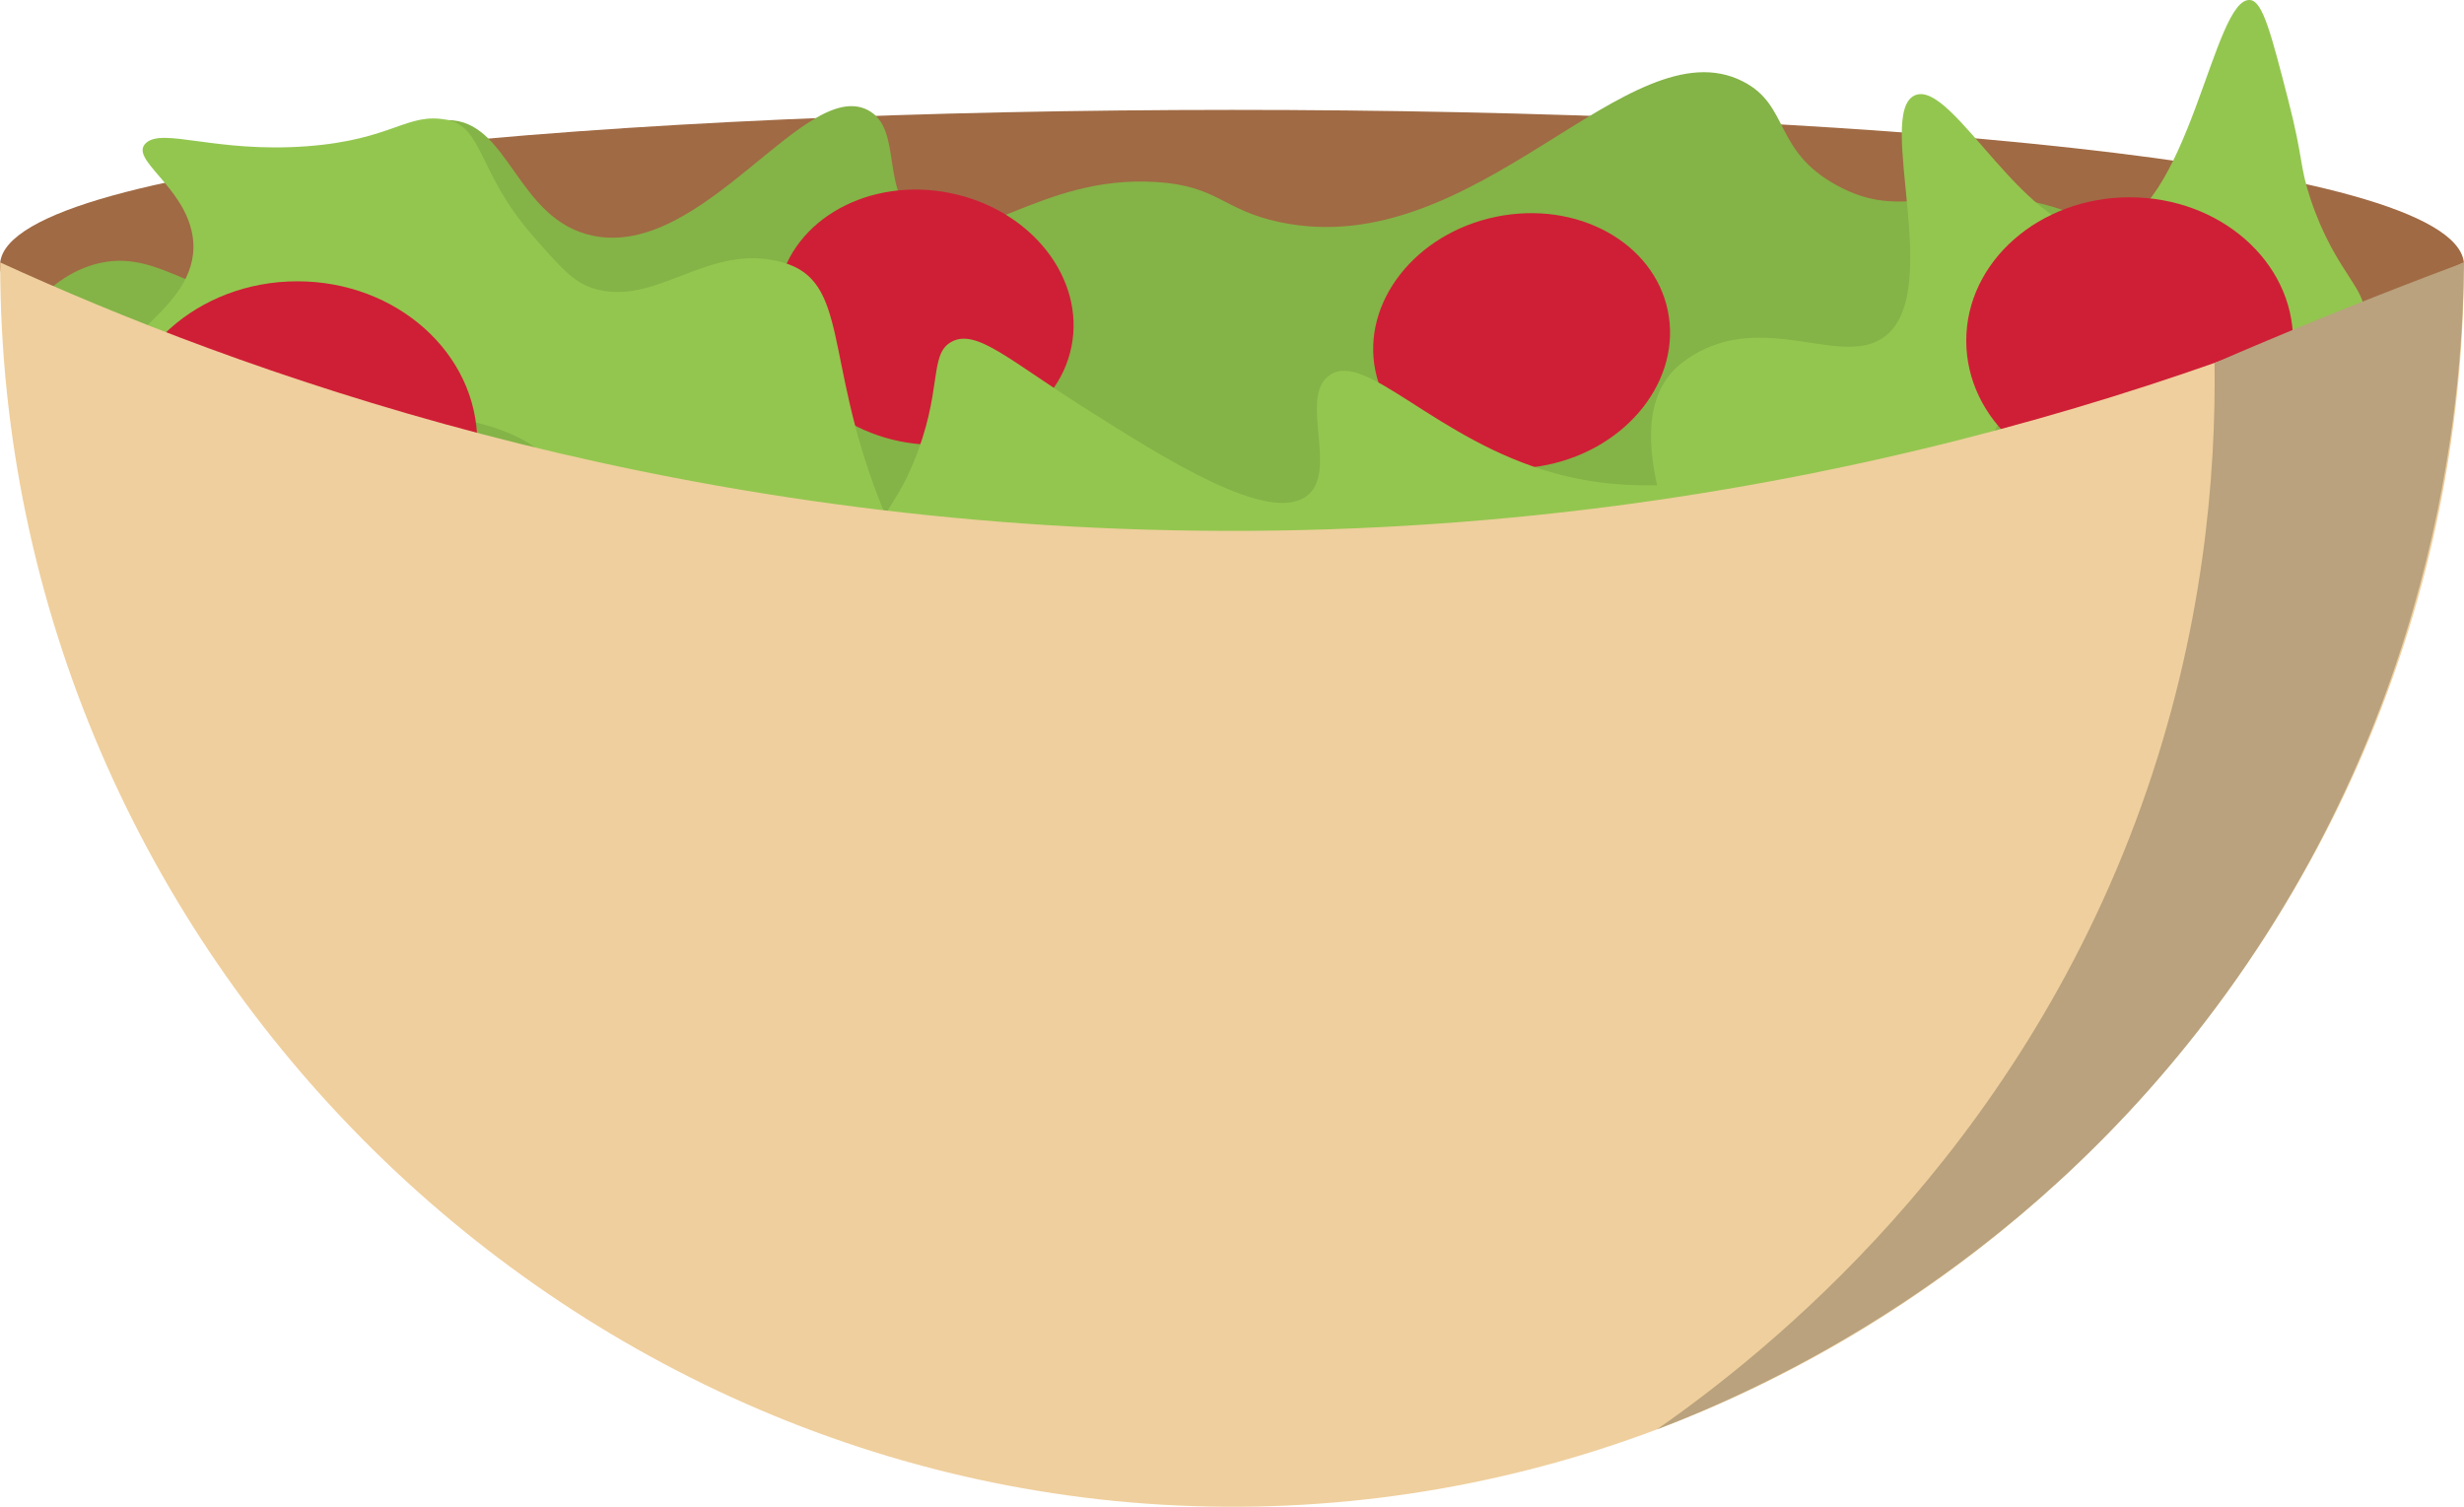 <?xml version="1.0" encoding="UTF-8"?>
<svg id="Layer_1" xmlns="http://www.w3.org/2000/svg" version="1.1" viewBox="0 0 256.03 156.56">
  <!-- Generator: Adobe Illustrator 29.1.0, SVG Export Plug-In . SVG Version: 2.1.0 Build 142)  -->
  <defs>
    <style>
      .st0 {
        fill: #efcf9d;
      }

      .st1 {
        fill: #cf1f36;
      }

      .st2 {
        fill: #a06a44;
      }

      .st3 {
        fill: #b9a27d;
      }

      .st4 {
        fill: #84b347;
      }

      .st5 {
        fill: #93c64f;
      }
    </style>
  </defs>
  <path class="st2" d="M.02,27.27c-1.25,10.98,64.46,30.9,122.55,32.06,65.17,1.3,134.73-20.73,133.45-32.06C253.64,6.11,2.43,6.16.02,27.27Z"/>
  <path class="st4" d="M95.74,23.09c5.4,3.34,12.24-4.95,24.39-4.18,6.49.41,6.91,2.93,12.89,4.18,20.41,4.28,36.16-20.7,48.08-14.63,4.9,2.49,3.14,7.18,9.76,10.8,7.01,3.84,10.82-.42,20.56,1.74,10.52,2.34,11.44,8.51,21.95,11.5,7.46,2.12,14.45,1.13,19.63-.27-12.77,10.21-58.28,44.03-125.56,43.83-66.53-.2-111.48-33.54-124.34-43.83,1.12-1.43,3.15-3.58,6.23-4.61,6.66-2.22,10.54,3.4,16.72,2.79,10.3-1.02,12.22-17.88,20.43-17.93,6.44-.04,7.14,10.34,15.11,12.01,11.42,2.39,22.04-16.4,28.57-13.06,3.83,1.96,1.09,8.89,5.57,11.67Z"/>
  <path class="st5" d="M166.99,86.97c2.16,1.08,6.94-15.49,22.35-22.96,11.53-5.59,23.25-3.3,24.3-7.8.91-3.86-7.4-6.88-6.49-11.01,1.05-4.81,13.64-6.78,23.47-8.32,9.11-1.42,13.82-1.21,14.83-3.93.97-2.6-2.72-4.37-5.35-12.22-1.19-3.56-.71-4.02-2.34-10.36-1.75-6.78-2.62-10.17-3.9-10.36-3.91-.59-6.33,22.5-15.19,23.92-7.96,1.27-15.72-15.8-19.71-14.02-4.16,1.86,3.27,20.94-3.39,25.25-4.5,2.92-12.39-2.87-19.86,1.88-1.32.84-1.95,1.58-2.16,1.83-3.71,4.5-1.27,11.89-.5,14.98,4.02,16.13-8.37,31.96-6.04,33.12Z"/>
  <ellipse class="st1" cx="221.29" cy="35.4" rx="16.98" ry="14.9"/>
  <ellipse class="st1" cx="158.11" cy="35.4" rx="15.51" ry="13.16" transform="translate(-3.89 32.53) rotate(-11.6)"/>
  <ellipse class="st1" cx="96.14" cy="32.96" rx="13.16" ry="15.51" transform="translate(44.77 120.66) rotate(-78.57)"/>
  <path class="st5" d="M101.12,73.95c-2.57,1.24-7.76-4.28-21.82-7.23-10.41-2.18-14.26-.55-18.22-3.23-6.43-4.34.82-10.59-4.15-15.85-8.55-9.04-41.02-2.28-44.46-8.55-2.04-3.72,8.83-7.17,7.52-14.69-.88-5.1-6.63-7.87-4.82-9.54,1.76-1.62,7.23,1.03,16.65.34,9.05-.66,10.44-3.58,14.66-2.74,3.73.74,3.21,5.55,8.87,12.02,2.81,3.21,4.21,4.82,6.23,5.46,6.62,2.1,11.96-4.88,19.77-2.67,6.85,1.94,4.31,9.89,9.88,24.32,5.19,13.46,12.93,20.89,9.9,22.34Z"/>
  <ellipse class="st1" cx="30.9" cy="45.95" rx="18.69" ry="16.72"/>
  <path class="st5" d="M193.48,46.65c-.91-2.23-15.43,7.06-31.94,2.52-12.35-3.4-19.65-12.85-23.41-10.17-3.23,2.3,1.02,10.05-2.38,12.56-3.96,2.92-14.72-3.9-23.12-9.22-7.79-4.93-11.18-8.21-13.75-6.83-2.44,1.32-.83,5.08-4.03,12.72-1.45,3.47-2.12,3.49-5.07,9.34-3.16,6.25-4.74,9.37-3.9,10.37,2.55,3.02,19.6-12.74,27.19-7.97,6.82,4.29,1.4,22.25,5.58,23.54,4.36,1.35,11.35-17.9,19.21-16.75,5.31.78,7.42,10.33,16.17,11.69,1.54.24,2.51.1,2.83.05,5.76-.93,8.8-8.1,10.25-10.94,7.61-14.78,27.37-18.5,26.38-20.91Z"/>
  <path class="st0" d="M.02,27.27C-.03,99.45,59.96,157.94,130.58,156.54c68.73-1.37,125.51-59.04,125.44-129.27-24.63,11.25-71.16,28.6-131.71,27.87C67.76,54.46,24.2,38.32.02,27.27Z"/>
  <path class="st3" d="M230.11,37.71c.15,11.54-1.1,27.87-7.6,46-13.07,36.43-39.03,56.91-50.33,64.81,11.16-4.27,37.35-16.01,58.08-43.85,24-32.23,25.69-65.87,25.76-77.39-1.26.47-2.52.95-3.79,1.43-7.58,2.9-14.96,5.91-22.12,9.01Z"/>
  <path class="st2" d="M233.12,39.12"/>
</svg>